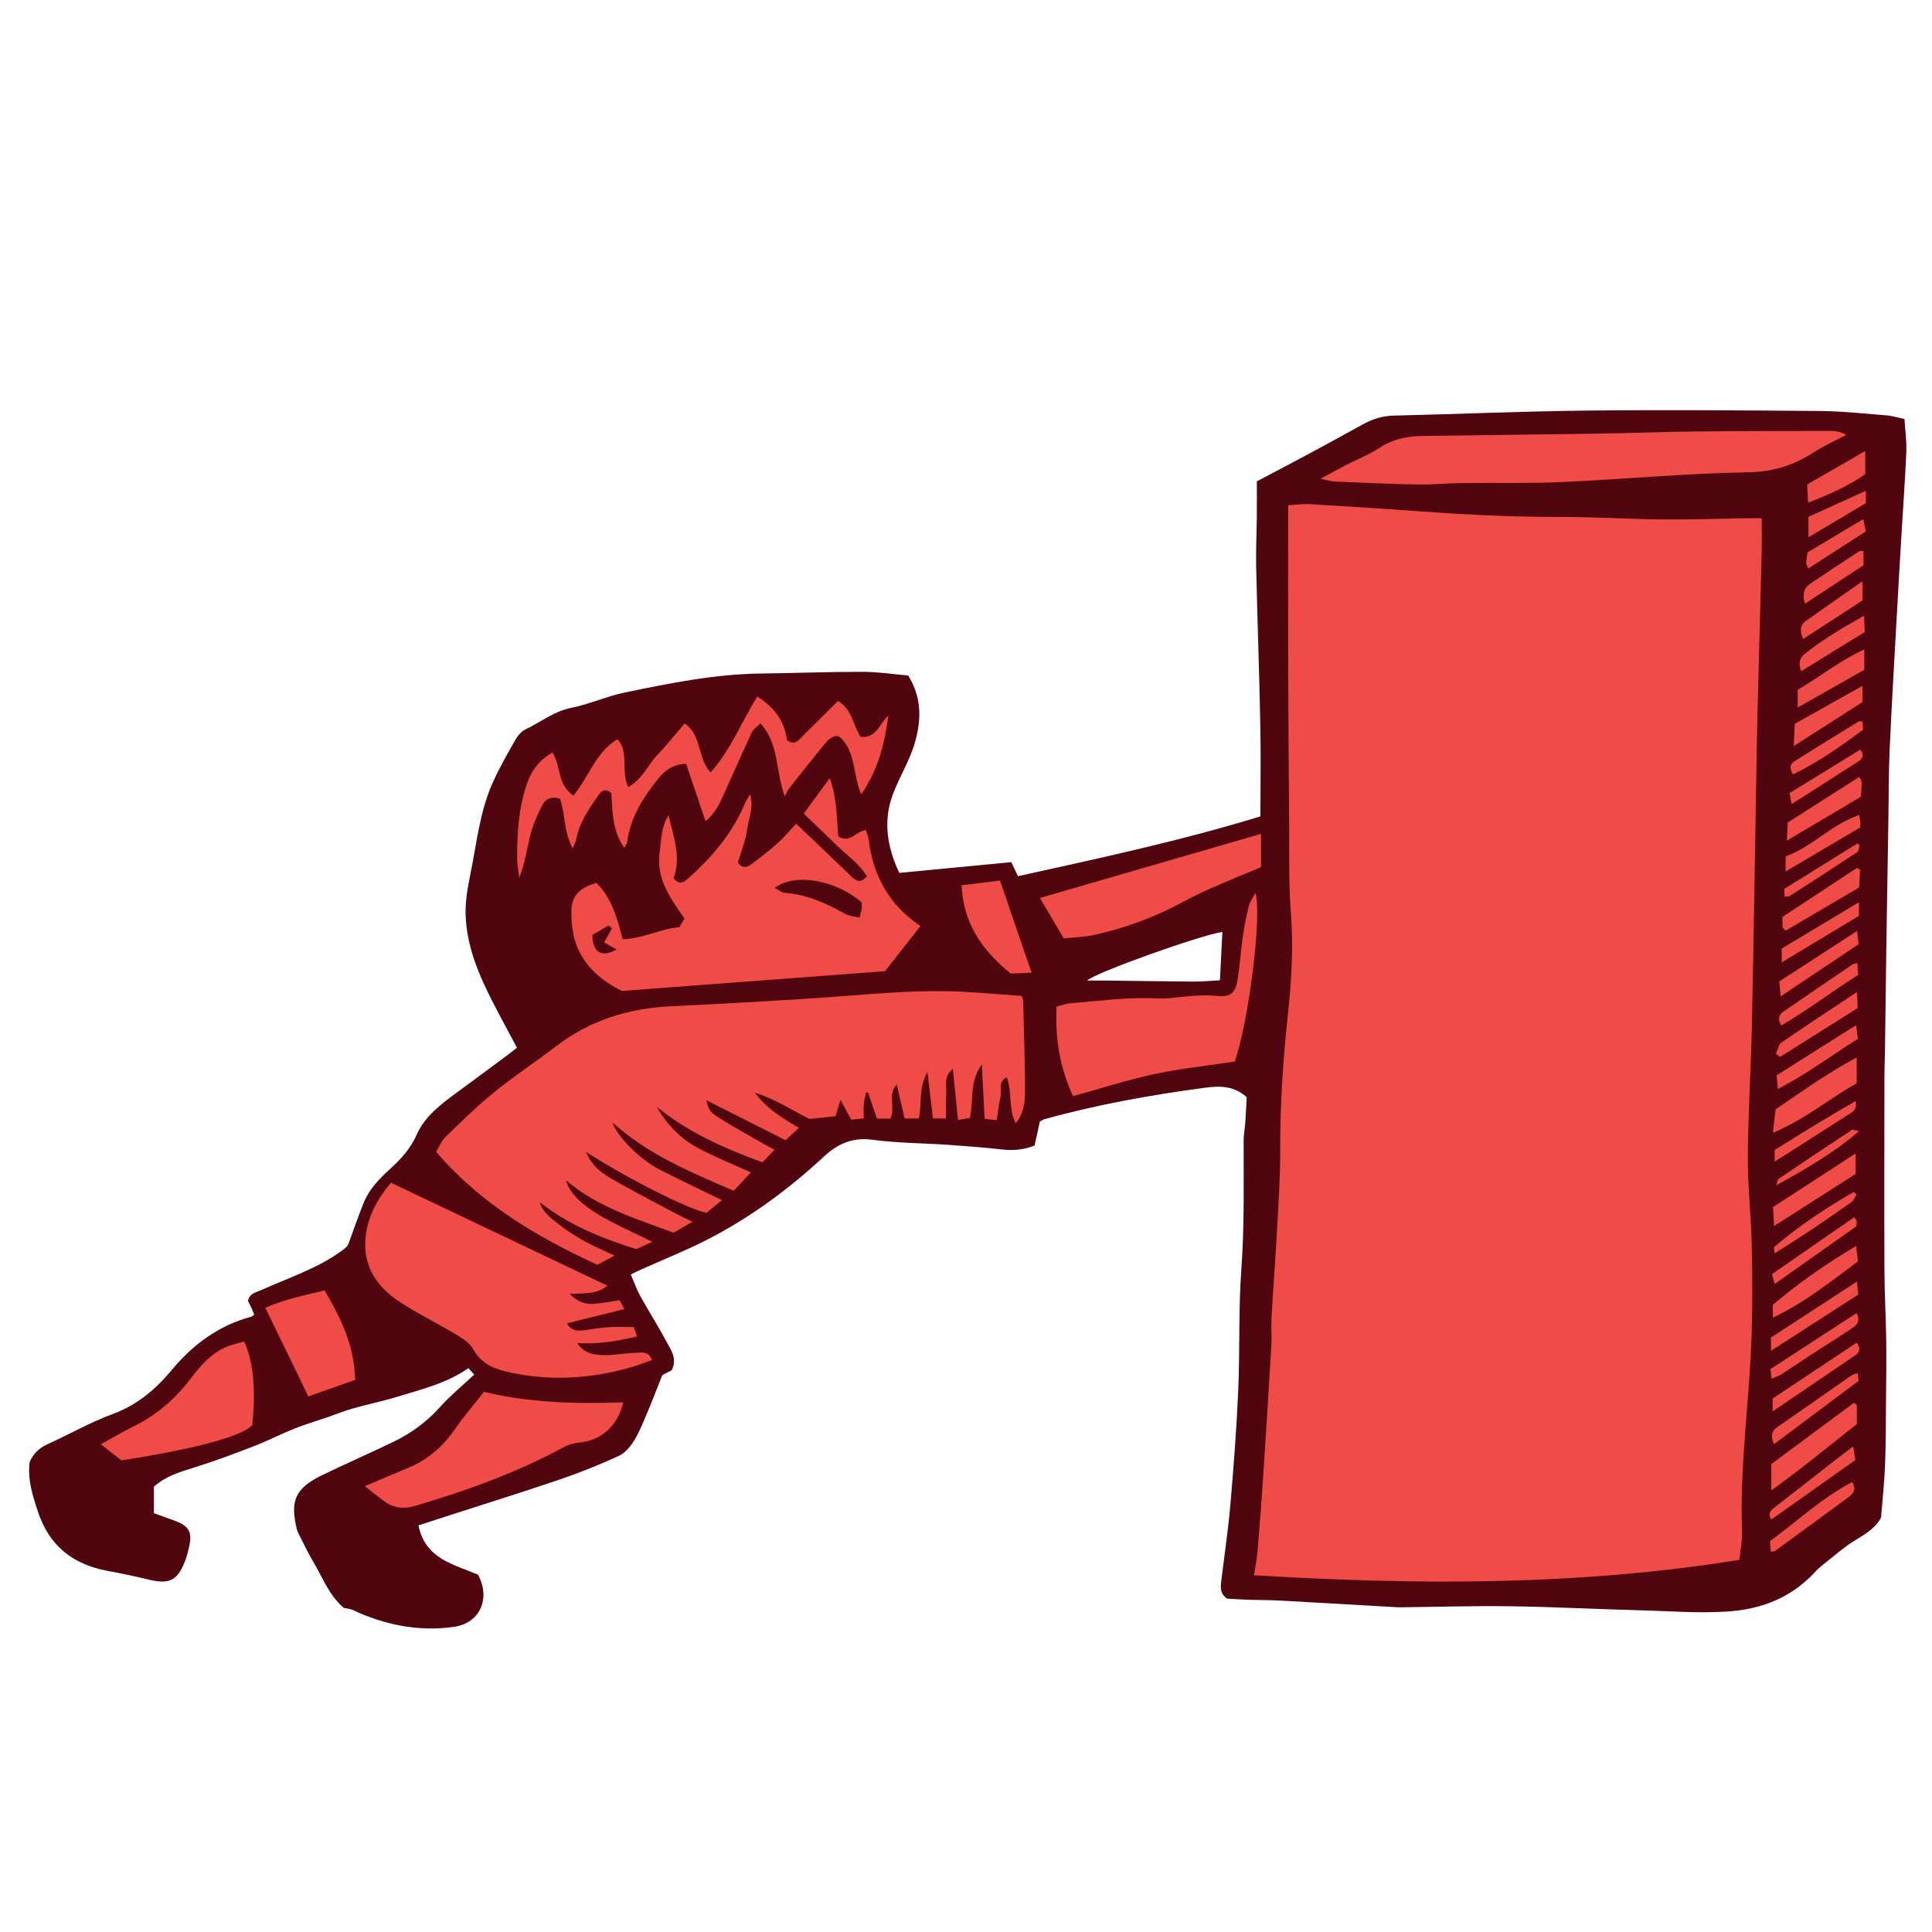<svg version="1.1" id="svg" xmlns="http://www.w3.org/2000/svg" xmlns:xlink="http://www.w3.org/1999/xlink" x="0px" y="0px"
	 width="200px" height="200px" viewBox="0 0 200 200" enable-background="new 0 0 200 200" xml:space="preserve">
<path class="stroke" fill="#51050f"  fill-rule="evenodd" clip-rule="evenodd" d="M94.015,69.927c1.469,2.373,1.333,4.692,0.708,6.907
	c-0.522,1.852-1.594,3.542-2.279,5.357c-1.039,2.754-0.634,5.43,0.648,8.17c3.915-0.375,7.722-0.74,11.594-1.112
	c0.21,0.441,0.419,0.88,0.692,1.455c8.383-1.853,16.789-3.644,25.099-6.192c0-3.107,0.052-6.299-0.011-9.488
	c-0.107-5.438-0.305-10.874-0.427-16.312c-0.039-1.746,0.049-3.495,0.067-5.242c0.012-1.14,0.002-2.278,0.002-3.644
	c1.56-0.822,3.275-1.714,4.979-2.629c1.976-1.062,3.948-2.129,5.906-3.221c1.02-0.569,2.061-0.924,3.258-0.952
	c6.688-0.154,13.375-0.451,20.064-0.522c8.04-0.084,16.081-0.025,24.122,0.044c2.292,0.02,4.584,0.273,6.873,0.454
	c0.574,0.046,1.138,0.226,1.84,0.371c0.074,1.193,0.234,2.28,0.192,3.359c-0.11,2.742-0.314,5.48-0.478,8.221
	c-0.174,2.941-0.349,5.883-0.511,8.826c-0.254,4.583-0.526,9.167-0.734,13.752c-0.106,2.34-0.089,4.686-0.128,7.029
	c-0.07,4.343-0.146,8.686-0.211,13.028c-0.056,3.743-0.099,7.485-0.15,11.228c-0.012,0.846-0.053,1.692-0.055,2.538
	c-0.006,6.74-0.023,13.481,0.001,20.222c0.009,2.347,0.149,4.693,0.184,7.04c0.029,2.047,0,4.095-0.019,6.141
	c-0.02,2.294-0.01,4.591-0.1,6.883c-0.072,1.842-0.274,3.679-0.414,5.461c-0.787,1.451-2.244,1.987-3.439,2.851
	c-1.008,0.728-1.955,1.54-2.925,2.32c-0.154,0.125-0.291,0.275-0.427,0.421c-2.461,2.67-5.516,3.901-9.135,4.135
	c-3.007,0.194-5.984-0.05-8.974-0.128c-4.491-0.117-8.979-0.354-13.471-0.418c-3.794-0.054-7.59,0.066-11.384,0.108
	c-0.051,0.001-0.101,0.006-0.15,0.004c-4.085-0.234-8.168-0.477-12.254-0.698c-1.098-0.06-2.197-0.049-3.296-0.087
	c-0.793-0.027-1.585-0.08-2.241-0.114c-0.781-0.555-0.681-1.211-0.602-1.861c0.319-2.626,0.713-5.246,0.94-7.88
	c0.34-3.928,0.642-7.862,0.812-11.799c0.182-4.188,0.018-8.395,0.323-12.57c0.326-4.446,0.229-8.882,0.236-13.324
	c0.001-0.595,0.128-1.188,0.17-1.783c0.065-0.937,0.106-1.875,0.15-2.696c-1.38-1.241-2.896-1.167-4.382-0.969
	c-5.594,0.748-11.143,1.739-16.586,3.255c-0.139,0.039-0.26,0.141-0.452,0.25c-0.18,0.816-0.367,1.671-0.544,2.474
	c-1.191,0.457-2.254,0.53-3.371,0.403c-1.832-0.207-3.674-0.349-5.515-0.477c-2.638-0.182-5.296-0.181-7.909-0.531
	c-2.058-0.276-3.596,0.433-5.002,1.736c-3.681,3.411-7.692,6.365-12.164,8.646c-2.175,1.109-4.454,2.014-6.684,3.015
	c-0.354,0.158-0.699,0.333-1.154,0.551c0.352,0.806,0.61,1.559,0.989,2.245c0.867,1.566,1.841,3.075,2.677,4.657
	c0.471,0.891,1.188,1.795,0.571,3.01c-0.332,0.174-0.722,0.378-0.974,0.512c-0.579,1.449-1.094,2.796-1.654,4.123
	c-0.389,0.919-0.762,1.861-1.291,2.697c-0.384,0.605-0.925,1.25-1.551,1.536c-1.943,0.89-3.932,1.697-5.953,2.389
	c-3.631,1.243-7.299,2.379-10.952,3.561c-1.274,0.412-2.55,0.825-3.837,1.241c0.68,3.49,3.712,4.052,6.162,5.109
	c1.347,2.492,0.166,5.011-2.453,5.393c-3.401,0.496-6.661-0.093-9.807-1.418c-0.275-0.115-0.535-0.278-0.818-0.369
	c-0.281-0.091-0.582-0.119-0.799-0.16c-1.558-1.311-2.197-3.142-3.162-4.756c-0.537-0.897-0.98-1.851-1.457-2.783
	c-0.113-0.221-0.228-0.452-0.282-0.692c-0.616-2.707-0.317-4.09,2.641-5.521c2.468-1.194,4.983-2.288,7.449-3.486
	c1.808-0.879,3.399-2.051,4.761-3.571c1.058-1.181,2.301-2.197,3.533-3.354c-0.204-0.227-0.388-0.431-0.599-0.667
	c-2.257,1.577-4.847,2.189-7.367,2.963c-1.522,0.467-3.09,0.784-4.623,1.22c-0.907,0.258-1.786,0.619-2.681,0.927
	c-1.131,0.389-2.282,0.724-3.391,1.168c-1.383,0.553-2.711,1.247-4.1,1.783c-2.041,0.79-4.095,1.559-6.181,2.213
	c-1.48,0.464-2.959,0.872-4.214,1.998c0,0.811,0,1.698,0,2.741c0.659,0.239,1.296,0.479,1.938,0.702
	c1.758,0.611,2.097,1.229,1.646,3.045c-0.097,0.387-0.197,0.776-0.338,1.147c-0.8,2.091-1.632,2.503-3.793,1.983
	c-1.404-0.337-2.818-0.641-4.24-0.901c-3.595-0.66-6.046-2.586-7.223-6.136c-0.557-1.678-1.076-3.32-0.859-5.109
	c0.36-0.869,0.959-1.463,1.836-1.86c2.269-1.027,4.447-2.282,6.775-3.139c2.551-0.938,4.452-2.566,6.139-4.593
	c2.187-2.629,4.852-4.578,8.204-5.483c0.088-0.024,0.158-0.113,0.296-0.214c-0.104-0.252-0.207-0.522-0.327-0.785
	c-0.103-0.224-0.226-0.438-0.317-0.615c0.143-0.8,0.783-0.871,1.323-1.115c2.86-1.291,5.888-2.245,8.451-4.141
	c0.278-0.206,0.553-0.416,0.646-0.721c0.513-1.395,0.994-2.803,1.55-4.181c0.573-1.423,1.618-2.492,2.738-3.514
	c1.127-1.029,2.116-2.092,2.781-3.596c0.821-1.863,2.545-3.161,4.211-4.377c1.735-1.266,3.455-2.55,5.18-3.83
	c0.318-0.236,0.625-0.486,0.963-0.75c-0.861-1.619-1.646-3.054-2.395-4.509c-1.516-2.944-2.841-5.975-2.921-9.343
	c-0.035-1.426,0.247-2.878,0.531-4.289c0.63-3.126,0.952-6.34,2.272-9.287c0.691-1.542,1.537-3.016,2.373-4.487
	c0.238-0.419,0.621-0.85,1.045-1.051c1.562-0.741,2.919-1.857,4.704-2.215c1.897-0.379,3.703-1.208,5.599-1.599
	c4.643-0.957,9.294-1.902,14.068-1.957c3.493-0.04,6.985-0.182,10.479-0.177C90.86,69.545,92.445,69.793,94.015,69.927z
	 M126.541,96.474c-2.181,0.303-13.147,4.198-13.993,5.029c0.714,0,1.308-0.006,1.903,0.001c3.038,0.037,6.075,0.089,9.113,0.108
	c0.874,0.005,1.751-0.082,2.723-0.131C126.377,99.715,126.458,98.102,126.541,96.474z"/>
<path fill-rule="evenodd" clip-rule="evenodd" fill="#f04c47" class="fill" d="M182.371,53.647c0,1.369,0.022,2.463-0.004,3.557
	c-0.139,5.594-0.296,11.188-0.435,16.781c-0.058,2.297-0.087,4.596-0.127,6.894c-0.149,8.491-0.273,16.984-0.456,25.475
	c-0.095,4.443-0.387,8.885-0.415,13.329c-0.02,2.993,0.323,5.986,0.397,8.98c0.075,3.043,0.093,6.092,0.009,9.135
	c-0.192,6.936-1.269,13.829-1.003,20.79c0.036,0.934-0.173,1.877-0.277,2.889c-16.651,2.677-33.329,2.624-50.246,1.589
	c0.146-0.956,0.296-1.668,0.357-2.388c0.209-2.485,0.406-4.972,0.57-7.461c0.306-4.628,0.597-9.258,0.869-13.889
	c0.059-0.996-0.036-2,0.021-2.997c0.173-3.035,0.409-6.067,0.574-9.102c0.146-2.686,0.329-5.374,0.319-8.061
	c-0.016-4.75,0.295-9.466,0.803-14.188c0.373-3.463,0.582-6.945,0.307-10.456c-0.241-3.074-0.155-6.174-0.182-9.263
	c-0.046-5.441-0.08-10.884-0.096-16.325c-0.016-5.483-0.003-10.967-0.003-16.629c0.809-0.046,1.539-0.16,2.259-0.117
	c3.939,0.235,7.879,0.487,11.814,0.772c4.684,0.34,9.367,0.562,14.066,0.553c3.543-0.006,7.087,0.224,10.632,0.258
	c2.896,0.027,5.793-0.08,8.69-0.125C181.254,53.641,181.69,53.647,182.371,53.647z"/>
<path fill-rule="evenodd" clip-rule="evenodd" fill="#f04c47" class="fill" d="M103.187,115.958c-0.462-0.049-0.784-0.083-1.255-0.133
	c-0.097-1.829-0.188-3.594-0.296-5.645c-1.299,1.801-0.823,3.719-1.237,5.555c-0.339,0.056-0.693,0.114-1.226,0.201
	c-0.182-1.79-0.351-3.453-0.536-5.288c-0.974,0.77-0.628,1.708-0.686,2.514c-0.06,0.834-0.014,1.675-0.014,2.625
	c-0.558,0-0.911,0-1.354,0c-0.184-1.542-0.358-3.009-0.572-4.804c-0.967,1.693-0.563,3.279-0.892,4.802c-0.462,0-0.886,0-1.476,0
	c-0.27-1.173-0.532-2.316-0.81-3.521c-1.006,1.033-0.089,2.42-0.665,3.533c-0.432,0-0.863,0-1.385,0
	c-0.318-0.927-0.62-1.808-0.922-2.688c-0.07-0.005-0.141-0.01-0.211-0.016c-0.078,0.402-0.19,0.801-0.227,1.207
	c-0.04,0.441-0.01,0.889-0.01,1.471c-0.451,0.047-0.865,0.09-1.299,0.136c-0.356-0.661-0.671-1.244-1.109-2.057
	c-0.214,0.714-0.35,1.17-0.507,1.698c-0.831,0.088-1.656,0.175-2.687,0.285c-1.769-0.852-3.574-2.09-5.668-2.717
	c1.15,1.574,2.734,2.575,4.557,3.637c-0.499,0.464-0.906,0.841-1.38,1.282c-2.765-1.396-5.474-2.763-8.201-4.14
	c0.221,0.973,0.34,1.217,1.371,1.861c1.396,0.87,2.838,1.666,4.263,2.489c0.423,0.243,0.855,0.469,1.421,0.779
	c-0.471,0.495-0.838,0.881-1.239,1.302c-3.941-1.444-7.701-3.095-10.968-5.769c1.025,1.793,2.4,3.241,4.157,4.21
	c1.732,0.956,3.593,1.68,5.608,2.603c-0.63,0.669-1.147,1.221-1.784,1.896c-4.44-1.917-8.854-3.728-12.547-7.075
	c0.416,1.386,2.816,3.817,4.83,4.856c2.072,1.069,4.187,2.058,6.502,3.188c-0.644,0.534-1.152,0.957-1.584,1.314
	c-1.868-0.333-8.423-3.673-12.49-6.311c0.467,1.09,1.1,1.884,2.602,2.756c2.152,1.25,4.372,2.387,6.566,3.564
	c0.517,0.277,1.049,0.526,1.855,0.928c-0.819,0.469-1.389,0.796-1.956,1.121c-3.904-1.459-7.85-2.618-11.139-5.433
	c0.364,1.303,1.541,2.531,3.818,3.823c1.585,0.898,3.262,1.633,5.129,2.556c-0.726,0.328-1.245,0.563-1.671,0.756
	c-3.629-1.141-7.033-2.518-9.991-4.863c0.319,1.085,1.209,1.693,2.015,2.326c0.818,0.643,1.71,1.206,2.62,1.713
	c0.947,0.527,1.956,0.946,3.113,1.496c-0.648,0.344-1.181,0.625-1.79,0.949c-6.24-2.879-12.076-6.317-16.689-11.702
	c0.369-0.585,0.6-1.169,1.01-1.565c1.613-1.556,3.212-3.142,4.951-4.55c2.092-1.695,4.347-3.189,6.488-4.826
	c3.497-2.675,7.467-3.9,11.827-4.116c5.885-0.292,11.771-0.594,17.646-1.036c4.233-0.317,8.457-0.699,12.707-0.462
	c1.984,0.111,3.964,0.276,6.003,0.421c0.058,0.218,0.145,0.398,0.149,0.58c0.074,2.985,0.168,5.971,0.192,8.957
	c0.01,1.261-0.058,2.542-0.959,3.637c-0.797-1.487-0.344-3.189-0.935-4.755c-0.974,0.465-0.479,1.382-0.649,2.056
	C103.393,114.285,103.33,115.033,103.187,115.958z"/>
<path fill-rule="evenodd" clip-rule="evenodd" fill="#f04c47" class="fill" d="M83.206,84.221c0.854-1.165,1.699-2.315,2.691-3.668
	c0.756,2.107,0.713,4.086,0.879,6.021c1.188,0.797,1.812-0.515,2.859-0.651c0.097,0.327,0.249,0.671,0.294,1.029
	c0.466,3.711,2.103,6.726,5.354,8.908c-1.214,1.551-2.395,3.057-3.662,4.675c-8.871,0.667-17.866,1.342-27.25,2.047
	c-1.911-0.96-3.905-2.445-4.766-4.963c-0.36-1.057-0.468-2.249-0.449-3.375c0.022-1.504,0.85-2.333,2.58-2.85
	c1.565,1.539,2.152,3.635,2.727,5.837c2.117-0.067,3.911-1.089,5.868-1.247c0.183-0.309,0.33-0.559,0.531-0.9
	c-1.436-2.045-2.939-4.071-2.58-6.802c0.174-1.323,0.164-2.674,0.921-3.9c0.495,2.188,1.352,4.326,0.521,6.553
	c0.646,0.723,1.047,0.42,1.563-0.041c2.443-2.188,4.527-4.634,5.812-7.692c0.112-0.269,0.287-0.511,0.549-0.97
	c0.403,1.39-0.152,2.502-0.298,3.612c-0.153,1.168-0.627,2.294-0.96,3.438c0.412,0.658,0.939,0.521,1.412,0.167
	c0.916-0.684,1.822-1.385,2.675-2.146c0.665-0.592,1.24-1.284,1.945-2.026c1.075,1.02,2.087,1.973,3.091,2.933
	c0.902,0.862,1.793,1.737,2.697,2.596c0.442,0.419,0.912,0.634,1.526-0.086c-0.765-1.316-2.064-2.17-3.141-3.225
	C85.531,86.452,84.45,85.421,83.206,84.221z M80.196,91.913c0.451,0.235,0.723,0.489,1.012,0.51c2.29,0.17,4.312,1.062,6.271,2.179
	c0.42,0.239,0.967,0.256,1.495,0.386c0.118-0.444,0.208-0.677,0.233-0.916c0.025-0.237-0.013-0.481-0.021-0.669
	C86.543,91.11,82.286,90.319,80.196,91.913z M63.353,96.101c-0.121-0.1-0.243-0.199-0.365-0.298
	c-0.578,0.339-1.154,0.678-1.666,0.979c0.033,1.817,0.911,2.399,2.504,1.507c-0.495-0.28-0.918-0.519-1.287-0.728
	C62.893,96.927,63.122,96.514,63.353,96.101z"/>
<path fill-rule="evenodd" clip-rule="evenodd" fill="#f04c47" class="fill" d="M40.472,122.437c0.189,0.09,22.372,10.64,22.407,10.656
	c-1.094,0.917-2.425,0.777-3.919,0.848c0.807,0.806,1.604,1.1,2.5,1.036c0.884-0.063,1.76-0.241,2.684-0.375
	c0.191,0.354,0.341,0.63,0.494,0.913c-2.012,0.498-3.926,0.971-5.967,1.477c0.463,0.738,1.024,0.802,1.626,0.732
	c0.892-0.103,1.777-0.273,2.671-0.333c0.879-0.058,1.766-0.013,2.648-0.013c0.13,0.377,0.207,0.603,0.334,0.971
	c-2.034,0.481-4.015,0.827-6.209,0.685c0.813,1.187,1.945,1.254,3.05,1.246c0.995-0.007,1.987-0.214,2.981-0.235
	c0.582-0.012,1.326-0.251,1.728,0.747c-0.82,0.281-1.59,0.588-2.384,0.809c-4.204,1.167-8.439,1.393-12.715,0.385
	c-1.459-0.343-2.658-0.927-3.439-2.359c-0.369-0.677-1.209-1.152-1.919-1.58c-1.88-1.13-3.87-2.086-5.696-3.294
	c-2.342-1.549-3.805-3.71-3.507-6.664C38.06,125.905,39.1,124.067,40.472,122.437z"/>
<path fill-rule="evenodd" clip-rule="evenodd" fill="#f04c47" class="fill" d="M136.703,49.563c1.098-0.592,1.866-1.021,2.648-1.425
	c1.152-0.594,2.382-1.069,3.455-1.78c1.404-0.93,2.927-1.208,4.537-1.231c5.941-0.084,11.884-0.141,17.824-0.233
	c3.494-0.054,6.987-0.188,10.482-0.228c4.644-0.053,9.288-0.053,13.933-0.061c0.485-0.001,0.971,0.096,1.532,0.415
	c-1.114,0.591-2.277,1.11-3.334,1.791c-2.088,1.347-4.212,2.039-6.816,2.08c-6.381,0.101-12.753,0.716-19.134,1.006
	c-3.488,0.158-6.988,0.063-10.483,0.109c-1.543,0.02-3.087,0.175-4.629,0.148c-2.841-0.051-5.681-0.185-8.521-0.302
	C137.825,49.835,137.458,49.712,136.703,49.563z"/>
<path fill-rule="evenodd" clip-rule="evenodd" fill="#f04c47" class="fill" d="M111.083,113.471c-1.369-2.957-1.865-5.954-1.709-9.26
	c0.456-0.116,0.961-0.32,1.477-0.36c2.931-0.227,5.844-0.649,8.804-0.493c1.333,0.07,2.682-0.204,4.024-0.282
	c0.74-0.042,1.49-0.065,2.225,0.016c1.294,0.142,1.933-0.167,2.164-1.437c0.277-1.515,0.355-3.065,0.572-4.592
	c0.156-1.084,0.365-2.164,0.624-3.228c0.106-0.44,0.403-0.835,0.696-1.413c0.711,2.306-0.718,13.462-2.144,17.472
	c-2.748,0.416-5.565,0.71-8.321,1.298C116.728,111.781,114.021,112.662,111.083,113.471z"/>
<path fill-rule="evenodd" clip-rule="evenodd" fill="#f04c47" class="fill" d="M78.389,72.106c1.835,1.161,2.853,2.602,3.069,4.511
	c0.842,0.605,1.229-0.013,1.68-0.463c1.192-1.193,2.393-2.379,3.604-3.581c1.5,0.855,1.535,2.498,2.351,3.705
	c1.65,0.171,1.955-1.38,2.869-2.208c-0.382,2.821-0.99,5.535-2.808,8.151c-0.92-2.102-0.502-4.508-2.321-6.01
	c-0.744-0.09-1.167,0.439-1.57,0.933c-1.23,1.505-2.435,3.032-3.641,4.556c-0.12,0.152-0.181,0.352-0.375,0.742
	c-0.992-2.661-0.556-5.415-2.539-7.572c-0.388,0.403-0.732,0.622-0.877,0.934c-0.988,2.125-1.928,4.272-2.896,6.406
	c-0.447,0.985-0.896,1.977-1.898,2.812c-0.7-2.077-1.355-4.023-2.005-5.949c-1.433,0.047-2.241,0.724-2.949,1.606
	c-1.551,1.931-2.833,3.986-3.167,6.508c-0.018,0.139-0.122,0.266-0.281,0.594c-1.275-1.812-1.223-3.802-1.355-5.674
	c-0.685-0.598-1.055-0.185-1.389,0.298c-0.938,1.356-1.891,2.704-2.212,4.375c-0.054,0.279-0.194,0.542-0.384,1.053
	c-0.951-1.747-0.773-3.555-1.309-5.144c-0.886-0.29-1.512-0.008-1.855,0.672c-0.467,0.926-0.914,1.89-1.172,2.889
	c-0.393,1.524-0.617,3.092-1.2,4.633c-0.078-0.655-0.218-1.312-0.221-1.968c-0.015-2.703,0.15-5.39,1.079-7.966
	c0.473-1.31,1.298-2.325,2.568-3.046c0.899,1.378,0.489,3.339,2.176,4.462c1.604-1.94,2.309-4.506,4.551-5.84
	c1.279,1.404,0.3,3.309,1.13,4.955c1.47-0.833,2.007-2.265,2.976-3.287c0.987-1.041,1.887-2.167,2.856-3.293
	c1.806,1.203,1.281,3.552,2.69,5.065C75.656,77.59,76.749,74.785,78.389,72.106z"/>
<path fill-rule="evenodd" clip-rule="evenodd" fill="#f04c47" class="fill" d="M37.771,153.841c1.718-0.723,3.135-1.324,4.557-1.917
	c2.037-0.85,3.584-2.252,4.832-4.064c0.896-1.3,1.939-2.498,2.946-3.778c4.837,1.167,9.605,1.25,14.413,1.093
	c-0.551,2.419-2.307,3.957-4.516,4.154c-0.572,0.051-1.175,0.228-1.681,0.501c-4.888,2.648-10.083,4.502-15.396,6.072
	c-1.216,0.359-2.255,0.179-3.234-0.55C39.103,154.914,38.536,154.445,37.771,153.841z"/>
<path fill-rule="evenodd" clip-rule="evenodd" fill="#f04c47" class="fill" d="M130.545,86.318c0,1.324,0,2.353,0,3.446
	c-1.729,0.728-3.433,1.423-5.118,2.161c-0.957,0.419-1.904,0.871-2.822,1.37c-2.957,1.608-6.078,2.776-9.359,3.494
	c-0.963,0.211-1.969,0.229-3.128,0.354c-0.814-1.384-1.608-2.733-2.463-4.187C115.333,90.73,122.824,88.558,130.545,86.318z"/>
<path fill-rule="evenodd" clip-rule="evenodd" fill="#f04c47" class="fill" d="M10.436,149.503c1.29-0.704,2.313-1.307,3.376-1.833
	c2.371-1.172,4.32-2.84,5.91-4.937c1.003-1.32,2.067-2.575,3.623-3.262c0.619-0.273,1.301-0.41,1.922-0.599
	c0.96,1.974,1.248,5.172,0.84,8.653c-1.254,1.379-7.521,2.724-13.542,3.654C11.969,150.71,11.31,150.192,10.436,149.503z"/>
<path fill-rule="evenodd" clip-rule="evenodd" fill="#f04c47" class="fill" d="M33.608,133.586c1.66,2.851,3.085,5.694,3.15,9.259
	c-1.597,0.565-3.162,1.118-4.839,1.711c-1.503-3.095-2.946-6.07-4.453-9.175C29.53,134.476,31.511,134.093,33.608,133.586z"/>
<path fill-rule="evenodd" clip-rule="evenodd" fill="#f04c47" class="fill" d="M106.789,100.691c-0.812,0.036-1.49,0.065-2.16,0.095
	c-2.87-2.349-4.904-5.098-5.083-9.141c1.371-0.167,2.631-0.321,3.974-0.485C104.629,94.395,105.688,97.479,106.789,100.691z"/>
<path fill-rule="evenodd" clip-rule="evenodd" fill="#f04c47" class="fill" d="M183.531,117.265c0.115-1.017,0.196-1.738,0.273-2.419
	c2.755-1.869,5.356-3.758,8.4-5.369c0,1.002,0,1.764,0,2.673C189.409,113.677,186.924,115.857,183.531,117.265z"/>
<path fill-rule="evenodd" clip-rule="evenodd" fill="#f04c47" class="fill" d="M192.22,145.473c0,0.592,0,1.185,0,1.943
	c-2.812,2.22-5.628,4.541-8.855,6.87c0-1.181,0-1.999,0-2.727c2.865-2.123,5.718-4.236,8.57-6.35
	C192.03,145.297,192.124,145.385,192.22,145.473z"/>
<path fill-rule="evenodd" clip-rule="evenodd" fill="#f04c47" class="fill" d="M192.092,119.408c0,0.896,0,1.429,0,2.119
	c-2.715,1.734-5.456,3.484-8.44,5.39c-0.045-0.814-0.071-1.326-0.106-1.963C186.316,123.155,189.079,121.362,192.092,119.408z"/>
<path fill-rule="evenodd" clip-rule="evenodd" fill="#f04c47" class="fill" d="M183.521,136.402c0-0.567,0-0.978,0-1.322
	c2.707-2.291,5.502-4.249,8.624-6.089c0.079,0.628,0.137,1.089,0.198,1.58C189.521,132.664,186.827,134.848,183.521,136.402z"/>
<path fill-rule="evenodd" clip-rule="evenodd" fill="#f04c47" class="fill" d="M192.555,90.03c-0.031,0.581-0.062,1.162-0.098,1.841
	c-2.56,1.502-5.102,2.996-7.612,4.47c-0.204-0.24-0.315-0.31-0.318-0.384c-0.02-0.343-0.009-0.688-0.009-1.037
	c2.588-1.701,5.144-3.382,7.7-5.062C192.329,89.915,192.442,89.972,192.555,90.03z"/>
<path fill-rule="evenodd" clip-rule="evenodd" fill="#f04c47" class="fill" d="M192.476,80.426c0.141,0.298,0.252,0.425,0.251,0.551
	c-0.006,0.445-0.049,0.89-0.09,1.503c-2.449,1.453-4.945,2.933-7.66,4.542c0.034-0.794,0.056-1.273,0.083-1.872
	C187.511,83.589,189.969,82.024,192.476,80.426z"/>
<path fill-rule="evenodd" clip-rule="evenodd" fill="#f04c47" class="fill" d="M192.99,67.227c0,0.777,0,1.317,0,2.11
	c-2.161,1.223-4.423,2.505-6.892,3.903c0-0.79,0-1.262,0-1.827C188.365,70.086,190.423,68.405,192.99,67.227z"/>
<path fill-rule="evenodd" clip-rule="evenodd" fill="#f04c47" class="fill" d="M193.087,46.692c0,0.924,0,1.555,0,2.394
	c-1.682,1.177-3.641,2.087-5.914,2.943c-0.037-0.729-0.066-1.328-0.095-1.878C189.056,49.012,190.935,47.931,193.087,46.692z"/>
<path fill-rule="evenodd" clip-rule="evenodd" fill="#f04c47" class="fill" d="M192.805,70.998c0,0.674,0,1.136,0,1.682
	c-2.254,1.441-4.53,2.897-7.118,4.552c0.046-1.003,0.073-1.614,0.105-2.301C188.093,73.64,190.362,72.368,192.805,70.998z"/>
<path fill-rule="evenodd" clip-rule="evenodd" fill="#f04c47" class="fill" d="M191.741,153.43c0.416,0.675,0.176,1.141-0.305,1.496
	c-2.565,1.895-5.144,3.773-7.722,5.651c-0.068,0.049-0.19,0.025-0.392,0.046c-0.034-0.369-0.066-0.735-0.098-1.083
	C186.087,157.456,188.616,155.039,191.741,153.43z"/>
<path fill-rule="evenodd" clip-rule="evenodd" fill="#f04c47" class="fill" d="M184.043,112.731c-0.058-0.619-0.094-1.004-0.132-1.413
	c2.722-1.716,5.4-3.405,8.233-5.192c0.072,0.581,0.118,0.948,0.177,1.419C189.591,109.251,187.038,111.197,184.043,112.731z"/>
<path fill-rule="evenodd" clip-rule="evenodd" fill="#f04c47" class="fill" d="M183.839,109.077c0.192-0.396,0.279-0.945,0.594-1.163
	c2.484-1.713,5.013-3.365,7.798-5.214c0.041,0.807,0.065,1.303,0.083,1.648c-2.782,1.752-5.411,3.407-8.039,5.062
	C184.13,109.298,183.984,109.187,183.839,109.077z"/>
<path fill-rule="evenodd" clip-rule="evenodd" fill="#f04c47" class="fill" d="M183.331,139.837c0-0.769,0-1.154,0-1.373
	c3.004-1.957,5.9-3.842,8.902-5.797c0.05,0.496,0.088,0.874,0.135,1.346C189.443,135.898,186.532,137.774,183.331,139.837z"/>
<path fill-rule="evenodd" clip-rule="evenodd" fill="#f04c47" class="fill" d="M192.404,97.744c-2.712,1.815-5.298,3.545-8.074,5.404
	c-0.056-0.651-0.087-1.017-0.132-1.554c2.61-1.694,5.221-3.388,8.05-5.225C192.324,97.044,192.371,97.449,192.404,97.744z"/>
<path fill-rule="evenodd" clip-rule="evenodd" fill="#f04c47" class="fill" d="M192.362,100.919c-2.784,1.766-5.254,3.669-7.965,5.234
	c-0.412-0.699-0.235-1.12,0.228-1.438c2.374-1.631,4.754-3.253,7.138-4.87c0.113-0.077,0.274-0.081,0.516-0.146
	C192.307,100.116,192.332,100.487,192.362,100.919z"/>
<path fill-rule="evenodd" clip-rule="evenodd" fill="#f04c47" class="fill" d="M192.438,93.4c0,0.762,0,1.093,0,1.409
	c-2.641,1.59-5.235,3.152-7.992,4.812c0-0.52,0-0.873,0-1.425C186.966,96.684,189.552,95.132,192.438,93.4z"/>
<path fill-rule="evenodd" clip-rule="evenodd" fill="#f04c47" class="fill" d="M186.663,66.148c-0.365-0.881-0.318-1.441,0.243-1.841
	c1.887-1.344,3.792-2.662,5.904-4.142c0,0.79,0,1.294,0,1.985C190.87,63.413,188.846,64.729,186.663,66.148z"/>
<path fill-rule="evenodd" clip-rule="evenodd" fill="#f04c47" class="fill" d="M183.644,149.501c-0.404-0.923-0.209-1.381,0.296-1.734
	c2.576-1.802,5.154-3.6,7.737-5.392c0.147-0.102,0.347-0.129,0.626-0.228c0.036,0.322,0.063,0.553,0.093,0.803
	C189.505,145.114,186.647,147.252,183.644,149.501z"/>
<path fill-rule="evenodd" clip-rule="evenodd" fill="#f04c47" class="fill" d="M186.455,69.485c-0.326-0.898-0.125-1.404,0.399-1.818
	c1.836-1.452,3.832-2.644,6.104-3.924c0.037,0.744,0.062,1.25,0.084,1.682C190.806,66.803,188.696,68.104,186.455,69.485z"/>
<path fill-rule="evenodd" clip-rule="evenodd" fill="#f04c47" class="fill" d="M183.354,157.309c-0.402-0.747,0.025-1.012,0.438-1.33
	c1.969-1.521,3.923-3.063,5.886-4.594c0.659-0.513,1.328-1.013,2.164-1.649c0.088,0.553,0.144,0.903,0.222,1.405
	C189.187,153.178,186.317,155.21,183.354,157.309z"/>
<path fill-rule="evenodd" clip-rule="evenodd" fill="#f04c47" class="fill" d="M192.196,135.929c0.488,0.974-0.138,1.34-0.646,1.683
	c-1.324,0.891-2.683,1.73-4.021,2.6c-1.045,0.68-2.074,1.384-3.125,2.056c-0.276,0.177-0.604,0.273-1.015,0.454
	c-0.044-0.405-0.074-0.685-0.107-0.997C186.259,139.79,189.201,137.876,192.196,135.929z"/>
<path fill-rule="evenodd" clip-rule="evenodd" fill="#f04c47" class="fill" d="M184.846,90.215c0-0.688,0-1.107,0-1.553
	c2.767-1.013,4.75-3.324,7.615-4.291c0.056,0.324,0.117,0.553,0.125,0.784c0.009,0.245-0.034,0.492-0.036,0.514
	C189.952,87.203,187.49,88.655,184.846,90.215z"/>
<path fill-rule="evenodd" clip-rule="evenodd" fill="#f04c47" class="fill" d="M183.504,146.105c0-0.682,0-1.046,0-1.331
	c2.956-1.965,5.829-3.874,8.707-5.785c0.466,0.678,0.232,1.048-0.165,1.32C189.297,142.186,186.54,144.048,183.504,146.105z"/>
<path fill-rule="evenodd" clip-rule="evenodd" fill="#f04c47" class="fill" d="M192.796,74.706c0.024,0.264,0.049,0.543,0.074,0.827
	c-2.332,1.741-4.665,3.375-7.258,4.63c-0.402-0.647-0.299-1.075,0.121-1.341c2.221-1.403,4.46-2.777,6.698-4.152
	C192.495,74.631,192.616,74.685,192.796,74.706z"/>
<path fill-rule="evenodd" clip-rule="evenodd" fill="#f04c47" class="fill" d="M192.909,57.034c0,0.517,0,0.942,0,1.477
	c-1.987,1.306-3.965,2.604-6.068,3.987c-0.256-0.954-0.127-1.598,0.502-2.029c1.686-1.155,3.399-2.268,5.105-3.39
	C192.521,57.031,192.64,57.057,192.909,57.034z"/>
<path fill-rule="evenodd" clip-rule="evenodd" fill="#f04c47" class="fill" d="M193.148,50.81c0,0.55,0,0.878,0,1.281
	c-1.919,1.139-3.821,2.268-5.938,3.524c0-0.841,0-1.398,0-2.115C189.089,52.648,191.017,51.776,193.148,50.81z"/>
<path fill-rule="evenodd" clip-rule="evenodd" fill="#f04c47" class="fill" d="M187.197,58.847c-0.118-0.273-0.225-0.405-0.22-0.532
	c0.014-0.344,0.076-0.686,0.132-1.125c1.855-1.109,3.728-2.228,5.773-3.451c0.116,0.55,0.189,0.897,0.269,1.272
	C191.156,56.296,189.239,57.532,187.197,58.847z"/>
<path fill-rule="evenodd" clip-rule="evenodd" fill="#f04c47" class="fill" d="M183.429,131.903c2.845-1.969,5.68-3.931,8.526-5.901
	c0.157,0.259,0.238,0.337,0.249,0.424c0.018,0.141-0.013,0.287-0.028,0.516c-2.755,1.946-5.537,3.911-8.449,5.968
	C183.602,132.489,183.54,132.279,183.429,131.903z"/>
<path fill-rule="evenodd" clip-rule="evenodd" fill="#f04c47" class="fill" d="M183.71,120.243c0-0.546,0-0.866,0-1.192
	c2.757-1.732,5.478-3.408,8.386-5.072c0.168,0.98-0.421,1.179-0.838,1.451c-1.924,1.248-3.86,2.474-5.793,3.707
	C184.935,119.474,184.402,119.806,183.71,120.243z"/>
<path fill-rule="evenodd" clip-rule="evenodd" fill="#f04c47" class="fill" d="M185.472,83.241c-0.092-0.491-0.143-0.764-0.213-1.142
	c2.451-1.509,4.89-3.009,7.325-4.508c0.443,0.602,0.224,0.952-0.202,1.225C190.125,80.267,187.862,81.711,185.472,83.241z"/>
<path fill-rule="evenodd" clip-rule="evenodd" fill="#f04c47" class="fill" d="M192.19,123.656c-0.172,0.264-0.283,0.611-0.522,0.78
	c-2.563,1.816-5.159,3.583-7.964,5.31c-0.033-0.393-0.108-0.605-0.047-0.657c2.564-2.179,5.35-4.036,8.258-5.707
	C192.007,123.473,192.099,123.564,192.19,123.656z"/>
<path fill-rule="evenodd" clip-rule="evenodd" fill="#f04c47" class="fill" d="M192.435,117.104c-2.719,2.349-5.604,3.949-8.552,5.604
	c0.083-0.235,0.093-0.577,0.259-0.689c2.515-1.708,5.049-3.388,7.584-5.065C191.78,116.917,191.905,116.987,192.435,117.104z"/>
<path fill-rule="evenodd" clip-rule="evenodd" fill="#f04c47" class="fill" d="M184.712,92.015c2.566-1.595,5.069-3.15,7.572-4.706
	c0.074,0.065,0.146,0.13,0.22,0.195c-0.079,0.242-0.081,0.599-0.247,0.709c-2.314,1.535-4.649,3.039-6.987,4.541
	c-0.108,0.07-0.278,0.043-0.521,0.074C184.734,92.524,184.723,92.258,184.712,92.015z"/>
</svg>
